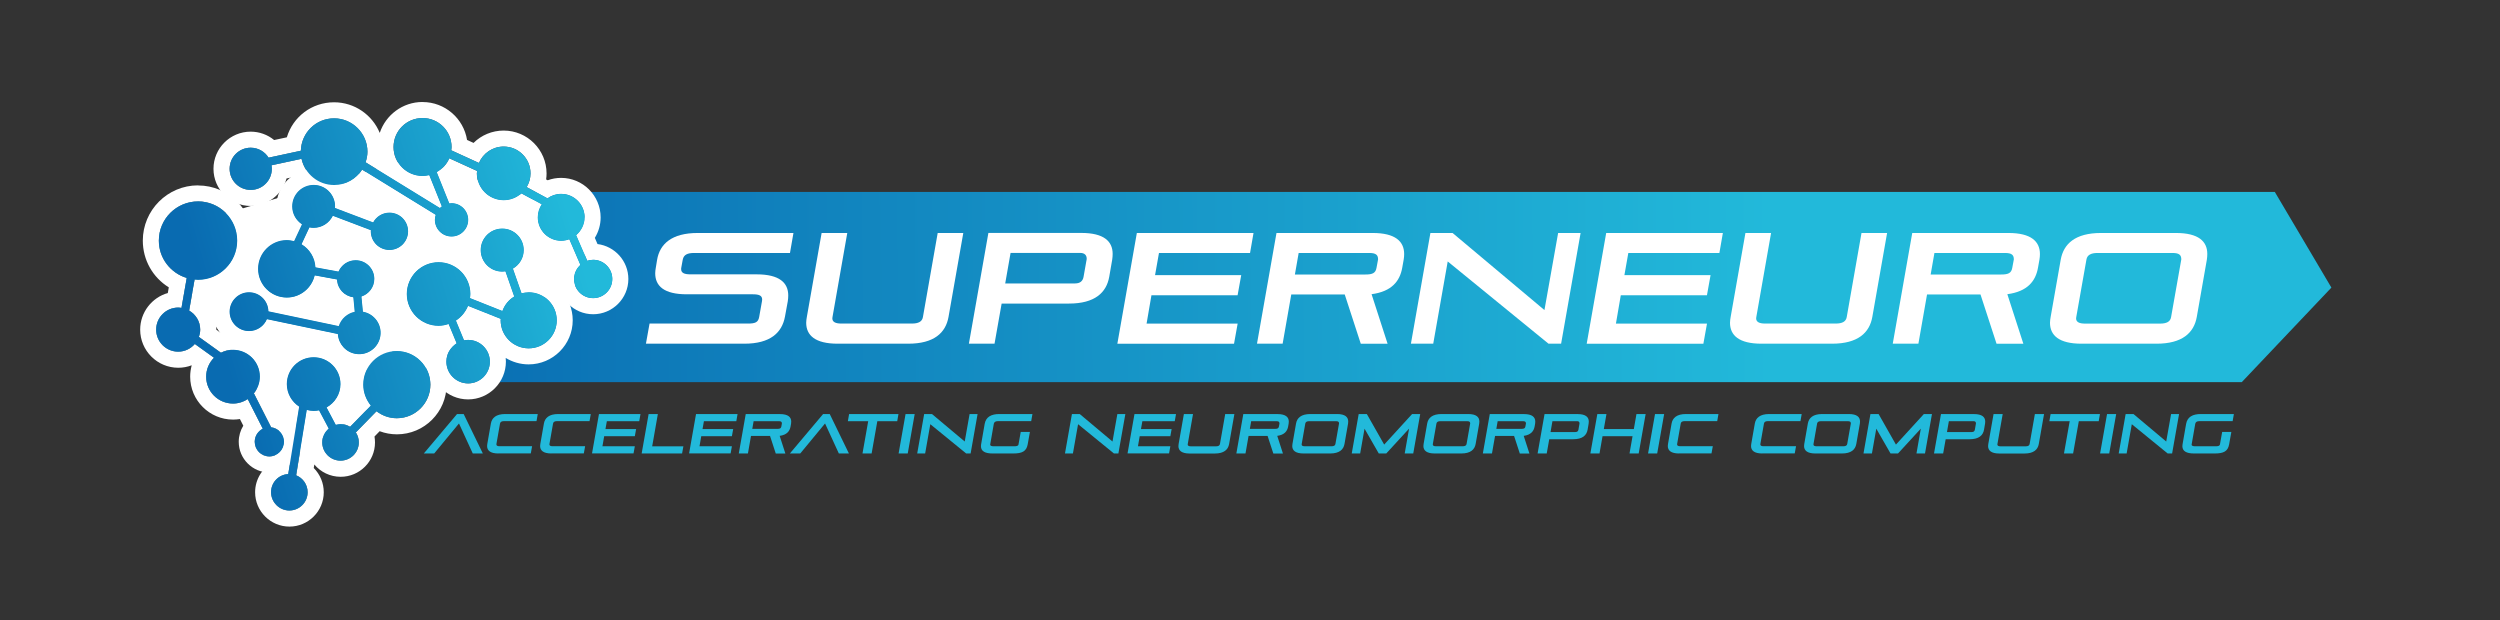 <?xml version="1.0" encoding="UTF-8"?><svg id="ART" xmlns="http://www.w3.org/2000/svg" xmlns:xlink="http://www.w3.org/1999/xlink" viewBox="0 0 504 125"><rect x="0" y="0" width="504" height="125" fill="#333333" stroke="none"/><defs><style>.cls-1{fill:url(#linear-gradient);}.cls-2{fill:#fff;}.cls-3{fill:#22b9da;}.cls-4{fill:url(#linear-gradient-8);}.cls-5{fill:url(#linear-gradient-9);}.cls-6{fill:url(#linear-gradient-3);}.cls-7{fill:url(#linear-gradient-4);}.cls-8{fill:url(#linear-gradient-2);}.cls-9{fill:url(#linear-gradient-6);}.cls-10{fill:url(#linear-gradient-7);}.cls-11{fill:url(#linear-gradient-5);}.cls-12{fill:url(#linear-gradient-10);}.cls-13{fill:url(#linear-gradient-11);}</style><linearGradient id="linear-gradient" x1="357.05" y1="57.02" x2="79.65" y2="59.33" gradientUnits="userSpaceOnUse"><stop offset="0" stop-color="#22b9da"/><stop offset="1" stop-color="#096bb1"/></linearGradient><linearGradient id="linear-gradient-2" x1="41.34" y1="89.56" x2="114.66" y2="53.36" xlink:href="#linear-gradient"/><linearGradient id="linear-gradient-3" x1="44.28" y1="95.52" x2="117.6" y2="59.31" xlink:href="#linear-gradient"/><linearGradient id="linear-gradient-4" x1="32.18" y1="71.02" x2="105.5" y2="34.81" xlink:href="#linear-gradient"/><linearGradient id="linear-gradient-5" x1="32.55" y1="71.78" x2="105.88" y2="35.57" xlink:href="#linear-gradient"/><linearGradient id="linear-gradient-6" x1="33.12" y1="72.93" x2="106.45" y2="36.73" xlink:href="#linear-gradient"/><linearGradient id="linear-gradient-7" x1="118.32" y1="55.7" x2="46.5" y2="76.62" xlink:href="#linear-gradient"/><linearGradient id="linear-gradient-8" x1="122.34" y1="69.5" x2="50.52" y2="90.42" xlink:href="#linear-gradient"/><linearGradient id="linear-gradient-9" x1="112.68" y1="36.32" x2="40.86" y2="57.24" xlink:href="#linear-gradient"/><linearGradient id="linear-gradient-10" x1="114.02" y1="40.91" x2="42.19" y2="61.83" xlink:href="#linear-gradient"/><linearGradient id="linear-gradient-11" x1="115.58" y1="46.27" x2="43.75" y2="67.19" xlink:href="#linear-gradient"/></defs><path class="cls-3" d="m95.31,91.42l-2.78-6.05-5,6.05h-2.09l6.69-7.94h1.35l3.86,7.94h-2.04Z"/><path class="cls-3" d="m100.46,91.42c-1.61,0-2.26-.6-2.26-1.5,0-.14.02-.27.04-.42l.72-4.11c.2-1.14,1.04-1.92,2.89-1.92h6.56l-.25,1.43h-6.56c-.46,0-.73.15-.79.46l-.73,4.14s-.01.07-.01.09c0,.26.23.37.64.37h6.56l-.26,1.44h-6.56Z"/><path class="cls-3" d="m111.15,91.42c-1.61,0-2.26-.6-2.26-1.5,0-.14.02-.27.04-.42l.72-4.11c.2-1.14,1.04-1.92,2.89-1.92h6.56l-.25,1.43h-6.56c-.46,0-.73.15-.79.46l-.73,4.14s-.01.07-.01.09c0,.26.23.37.64.37h6.56l-.26,1.44h-6.56Z"/><path class="cls-3" d="m119.35,91.42l1.4-7.94h8.37l-.25,1.43h-6.53l-.28,1.59h6.18l-.26,1.44h-6.18l-.35,2.03h6.53l-.26,1.44h-8.37Z"/><path class="cls-3" d="m129.36,91.42l1.4-7.94h1.86l-1.14,6.5h6.29l-.26,1.44h-8.15Z"/><path class="cls-3" d="m138.92,91.42l1.4-7.94h8.37l-.25,1.43h-6.53l-.28,1.59h6.18l-.26,1.44h-6.18l-.35,2.03h6.53l-.26,1.44h-8.37Z"/><path class="cls-3" d="m156.39,91.42l-1.15-3.53h-3.84l-.62,3.53h-1.84l1.4-7.94h6.91c1.61,0,2.26.6,2.26,1.51,0,.12-.01.26-.03.41l-.1.57c-.17.95-.74,1.7-2.2,1.9l1.15,3.56h-1.93Zm1.24-6.05c0-.32-.15-.46-.63-.46h-5.07l-.27,1.55h5.07c.48,0,.72-.09.79-.47l.11-.61Z"/><path class="cls-3" d="m169.11,91.42l-2.78-6.05-5,6.05h-2.09l6.69-7.94h1.35l3.86,7.94h-2.04Z"/><path class="cls-3" d="m173.88,91.42l1.15-6.51h-4.1l.25-1.43h9.95l-.25,1.43h-4.01l-1.15,6.51h-1.85Z"/><path class="cls-3" d="m181.16,91.42l1.4-7.94h1.84l-1.4,7.94h-1.84Z"/><path class="cls-3" d="m194.78,91.42l-7.23-5.9-1.04,5.9h-1.6l1.4-7.94h1.59l6.59,5.53.98-5.53h1.61l-1.4,7.94h-.9Z"/><path class="cls-3" d="m200.07,91.42c-1.47,0-2.31-.46-2.31-1.46,0-.11.01-.24.03-.37l.72-4.13c.25-1.41,1.32-1.99,2.96-1.99h6.67l-.25,1.43h-6.68c-.58,0-.8.22-.86.55l-.72,4.12s-.01.05-.01.07c0,.25.33.33.7.33h4.21c.41,0,.75-.08.8-.37l.45-2.52h1.85l-.45,2.52c-.26,1.41-1.15,1.82-2.91,1.82h-4.2Z"/><path class="cls-3" d="m224.57,91.42l-7.23-5.9-1.04,5.9h-1.6l1.4-7.94h1.59l6.59,5.53.98-5.53h1.61l-1.4,7.94h-.9Z"/><path class="cls-3" d="m227.31,91.42l1.4-7.94h8.37l-.25,1.43h-6.53l-.28,1.59h6.18l-.26,1.44h-6.18l-.35,2.03h6.53l-.26,1.44h-8.37Z"/><path class="cls-3" d="m247.01,83.48h1.84l-1.06,6.03c-.2,1.14-1.04,1.92-2.89,1.92h-5.07c-1.61,0-2.26-.6-2.26-1.5,0-.14.02-.27.04-.42l1.06-6.03h1.84l-1.06,6.04s-.01.07-.01.09c0,.26.23.37.64.37h5.07c.46,0,.73-.14.79-.46l1.06-6.04Z"/><path class="cls-3" d="m256.7,91.42l-1.15-3.53h-3.84l-.62,3.53h-1.84l1.4-7.94h6.91c1.61,0,2.26.6,2.26,1.51,0,.12-.01.26-.03.41l-.1.57c-.17.95-.74,1.7-2.2,1.9l1.15,3.56h-1.93Zm1.24-6.05c0-.32-.15-.46-.63-.46h-5.07l-.27,1.55h5.07c.48,0,.72-.09.79-.47l.11-.61Z"/><path class="cls-3" d="m262.78,91.42c-1.61,0-2.26-.6-2.26-1.5,0-.14.02-.27.04-.42l.72-4.11c.2-1.14,1.04-1.92,2.89-1.92h5.38c1.61,0,2.25.6,2.25,1.5,0,.14-.01.27-.03.42l-.72,4.11c-.2,1.14-1.04,1.92-2.89,1.92h-5.38Zm7.17-6.05c0-.32-.15-.46-.63-.46h-5.38c-.46,0-.73.15-.79.46l-.73,4.14s-.01.07-.01.09c0,.26.23.37.64.37h5.38c.46,0,.73-.14.79-.46l.73-4.14Z"/><path class="cls-3" d="m283.19,91.42l.88-5.01-4.6,5.01h-1.51l-2.87-5-.88,5h-1.7l1.4-7.94h1.65l3.49,6.15,5.62-6.15h1.64l-1.4,7.94h-1.7Z"/><path class="cls-3" d="m289.22,91.42c-1.61,0-2.26-.6-2.26-1.5,0-.14.02-.27.04-.42l.72-4.11c.2-1.14,1.04-1.92,2.89-1.92h5.38c1.61,0,2.25.6,2.25,1.5,0,.14-.01.27-.03.42l-.72,4.11c-.2,1.14-1.04,1.92-2.89,1.92h-5.38Zm7.17-6.05c0-.32-.15-.46-.63-.46h-5.38c-.46,0-.73.15-.79.46l-.73,4.14s-.01.07-.01.09c0,.26.23.37.64.37h5.38c.46,0,.73-.14.79-.46l.73-4.14Z"/><path class="cls-3" d="m306.39,91.42l-1.15-3.53h-3.84l-.62,3.53h-1.84l1.4-7.94h6.91c1.61,0,2.26.6,2.26,1.51,0,.12-.01.26-.03.41l-.1.57c-.17.95-.75,1.7-2.2,1.9l1.15,3.56h-1.93Zm1.24-6.05c0-.32-.15-.46-.63-.46h-5.07l-.27,1.55h5.07c.48,0,.72-.09.79-.47l.11-.61Z"/><path class="cls-3" d="m312.33,88.54l-.51,2.88h-1.84l1.4-7.94h6.67c1.61,0,2.25.6,2.25,1.5,0,.14-.01.27-.03.42l-.21,1.23c-.2,1.14-1.04,1.92-2.89,1.92h-4.83Zm6.09-3.11s.01-.07.01-.1c0-.25-.15-.42-.46-.42h-5l-.38,2.19h5.01c.36,0,.55-.17.61-.46l.21-1.21Z"/><path class="cls-3" d="m328.51,91.42l.61-3.48h-6.05l-.61,3.48h-1.84l1.4-7.94h1.84l-.53,3.02h6.05l.53-3.02h1.85l-1.4,7.94h-1.85Z"/><path class="cls-3" d="m332.25,91.42l1.4-7.94h1.84l-1.4,7.94h-1.84Z"/><path class="cls-3" d="m338.49,91.42c-1.61,0-2.26-.6-2.26-1.5,0-.14.02-.27.04-.42l.72-4.11c.2-1.14,1.04-1.92,2.89-1.92h6.56l-.25,1.43h-6.56c-.46,0-.73.15-.79.46l-.73,4.14s-.01.07-.01.09c0,.26.23.37.64.37h6.56l-.26,1.44h-6.56Z"/><path class="cls-3" d="m355.27,91.42c-1.61,0-2.26-.6-2.26-1.5,0-.14.02-.27.04-.42l.72-4.11c.2-1.14,1.04-1.92,2.89-1.92h6.56l-.25,1.43h-6.56c-.46,0-.73.15-.79.46l-.73,4.14s-.01.07-.01.09c0,.26.23.37.64.37h6.56l-.26,1.44h-6.56Z"/><path class="cls-3" d="m365.96,91.42c-1.61,0-2.26-.6-2.26-1.5,0-.14.02-.27.04-.42l.72-4.11c.2-1.14,1.04-1.92,2.89-1.92h5.38c1.61,0,2.25.6,2.25,1.5,0,.14-.01.27-.03.42l-.72,4.11c-.2,1.14-1.04,1.92-2.89,1.92h-5.38Zm7.17-6.05c0-.32-.15-.46-.63-.46h-5.38c-.46,0-.73.15-.79.46l-.73,4.14s-.01.07-.01.09c0,.26.23.37.64.37h5.38c.46,0,.73-.14.79-.46l.73-4.14Z"/><path class="cls-3" d="m386.36,91.42l.88-5.01-4.6,5.01h-1.51l-2.87-5-.88,5h-1.7l1.4-7.94h1.65l3.49,6.15,5.62-6.15h1.64l-1.4,7.94h-1.7Z"/><path class="cls-3" d="m392.25,88.54l-.51,2.88h-1.84l1.4-7.94h6.67c1.61,0,2.25.6,2.25,1.5,0,.14-.01.27-.03.42l-.21,1.23c-.2,1.14-1.04,1.92-2.89,1.92h-4.83Zm6.09-3.11s.01-.07.01-.1c0-.25-.15-.42-.46-.42h-5l-.38,2.19h5.01c.36,0,.55-.17.61-.46l.21-1.21Z"/><path class="cls-3" d="m410.24,83.48h1.84l-1.06,6.03c-.2,1.14-1.04,1.92-2.89,1.92h-5.07c-1.61,0-2.26-.6-2.26-1.5,0-.14.02-.27.04-.42l1.06-6.03h1.84l-1.06,6.04s-.01.07-.01.09c0,.26.23.37.64.37h5.07c.46,0,.73-.14.79-.46l1.06-6.04Z"/><path class="cls-3" d="m416.1,91.42l1.15-6.51h-4.1l.25-1.43h9.95l-.25,1.43h-4.01l-1.15,6.51h-1.85Z"/><path class="cls-3" d="m423.38,91.42l1.4-7.94h1.84l-1.4,7.94h-1.84Z"/><path class="cls-3" d="m437,91.42l-7.23-5.9-1.04,5.9h-1.6l1.4-7.94h1.59l6.59,5.53.98-5.53h1.61l-1.4,7.94h-.9Z"/><path class="cls-3" d="m442.28,91.42c-1.47,0-2.31-.46-2.31-1.46,0-.11.01-.24.03-.37l.72-4.13c.25-1.41,1.32-1.99,2.96-1.99h6.67l-.25,1.43h-6.68c-.58,0-.8.22-.86.55l-.72,4.12s-.01.05-.01.07c0,.25.33.33.7.33h4.21c.41,0,.75-.08.8-.37l.45-2.52h1.85l-.45,2.52c-.26,1.41-1.15,1.82-2.91,1.82h-4.2Z"/><polygon class="cls-1" points="451.94 77.04 54.12 77.04 64.98 58.55 58.35 38.69 458.6 38.69 470.01 57.98 451.94 77.04"/><path class="cls-2" d="m130.22,69.29l.73-4.06h19.85c1.46,0,2.06-.25,2.25-1.33l.57-3.2c0-.1.03-.22.03-.32,0-.76-.57-1.05-1.84-1.05h-13.35c-4.57,0-6.37-1.65-6.37-4.25,0-.35.06-.76.13-1.17l.25-1.52c.54-3.23,2.98-5.42,8.18-5.42h19.31l-.7,4.03h-19.31c-1.36,0-2.12.35-2.31,1.36l-.29,1.58c-.03.1-.03.22-.03.32,0,.73.57,1.05,1.87,1.05h13.35c4.57,0,6.37,1.68,6.37,4.25,0,.38-.03.76-.09,1.17l-.57,3.11c-.6,3.23-2.95,5.45-8.18,5.45h-19.85Z"/><path class="cls-2" d="m189.03,46.97h5.17l-2.98,16.93c-.57,3.2-2.92,5.39-8.12,5.39h-14.23c-4.53,0-6.34-1.68-6.34-4.22,0-.38.06-.76.13-1.17l2.98-16.93h5.17l-2.98,16.96c-.03.09-.03.19-.03.25,0,.73.63,1.05,1.81,1.05h14.23c1.3,0,2.06-.38,2.22-1.3l2.98-16.96Z"/><path class="cls-2" d="m201.93,61.2l-1.43,8.08h-5.17l3.93-22.32h18.74c4.53,0,6.31,1.68,6.31,4.22,0,.38-.03.76-.09,1.17l-.6,3.46c-.57,3.2-2.92,5.39-8.12,5.39h-13.57Zm17.12-8.75c0-.09.03-.19.03-.29,0-.7-.41-1.17-1.3-1.17h-14.05l-1.08,6.15h14.08c1.01,0,1.55-.47,1.71-1.3l.6-3.39Z"/><path class="cls-2" d="m225.26,69.29l3.93-22.32h23.52l-.7,4.03h-18.36l-.79,4.47h17.37l-.73,4.06h-17.37l-.98,5.71h18.36l-.73,4.06h-23.52Z"/><path class="cls-2" d="m274.33,69.29l-3.23-9.92h-10.78l-1.74,9.92h-5.17l3.93-22.32h19.4c4.53,0,6.34,1.68,6.34,4.25,0,.35-.03.73-.1,1.14l-.29,1.62c-.47,2.66-2.09,4.79-6.18,5.33l3.23,9.99h-5.42Zm3.49-16.99c0-.89-.41-1.3-1.78-1.3h-14.23l-.76,4.34h14.23c1.36,0,2.03-.25,2.22-1.33l.32-1.71Z"/><path class="cls-2" d="m312.18,69.29l-20.32-16.58-2.92,16.58h-4.5l3.93-22.32h4.47l18.52,15.54,2.76-15.54h4.53l-3.93,22.32h-2.54Z"/><path class="cls-2" d="m319.88,69.29l3.93-22.32h23.52l-.7,4.03h-18.36l-.79,4.47h17.37l-.73,4.06h-17.37l-.98,5.71h18.36l-.73,4.06h-23.52Z"/><path class="cls-2" d="m375.27,46.97h5.17l-2.98,16.93c-.57,3.2-2.92,5.39-8.12,5.39h-14.23c-4.53,0-6.34-1.68-6.34-4.22,0-.38.06-.76.13-1.17l2.98-16.93h5.17l-2.98,16.96c-.03.09-.03.19-.03.25,0,.73.63,1.05,1.81,1.05h14.23c1.3,0,2.06-.38,2.22-1.3l2.98-16.96Z"/><path class="cls-2" d="m402.5,69.29l-3.23-9.92h-10.78l-1.74,9.92h-5.17l3.93-22.32h19.4c4.53,0,6.34,1.68,6.34,4.25,0,.35-.03.73-.1,1.14l-.29,1.62c-.47,2.66-2.09,4.79-6.18,5.33l3.23,9.99h-5.42Zm3.49-16.99c0-.89-.41-1.3-1.78-1.3h-14.23l-.76,4.34h14.23c1.36,0,2.03-.25,2.22-1.33l.32-1.71Z"/><path class="cls-2" d="m419.62,69.29c-4.53,0-6.34-1.68-6.34-4.22,0-.38.06-.76.13-1.17l2.03-11.54c.57-3.2,2.92-5.39,8.12-5.39h15.12c4.53,0,6.31,1.68,6.31,4.22,0,.38-.03.76-.09,1.17l-2.03,11.54c-.57,3.2-2.92,5.39-8.12,5.39h-15.12Zm20.13-16.99c0-.89-.41-1.3-1.78-1.3h-15.12c-1.3,0-2.06.41-2.22,1.3l-2.06,11.64c-.03.09-.03.19-.03.25,0,.73.63,1.05,1.81,1.05h15.12c1.3,0,2.06-.38,2.22-1.3l2.06-11.64Z"/><path class="cls-2" d="m117.85,43.82l-34.55-11.92-40.54,11.92-3.97,15.04,9.35,13.76,6.52,10.76s5.01,7.88,5.59,7.69,19.6-12.2,19.6-12.2c0,0,17.33-13.56,19.21-13.93s12.3-5.76,12.3-5.76l6.5-2.11v-13.24Z"/><path class="cls-8" d="m106.58,58.93c-.5,0-.97.08-1.43.2l-1.74-4.97c1.3-.75,2.18-2.14,2.18-3.74,0-2.4-1.94-4.34-4.34-4.34s-4.34,1.94-4.34,4.34,1.94,4.34,4.34,4.34c.22,0,.43-.03.64-.06l1.77,5.07c-1.1.67-1.94,1.69-2.38,2.92l-6.53-2.6c.04-.27.08-.54.08-.82,0-3.54-2.87-6.41-6.41-6.41s-6.41,2.87-6.41,6.41,2.87,6.41,6.41,6.41c.71,0,1.38-.14,2.02-.36.55,1.31,1.1,2.66,1.61,3.89-1.23.78-2.05,2.14-2.05,3.7,0,2.42,1.96,4.38,4.38,4.38s4.38-1.96,4.38-4.38-1.96-4.38-4.38-4.38c-.28,0-.55.03-.82.08-.51-1.26-1.09-2.64-1.64-3.98,1.09-.71,1.94-1.74,2.44-2.96l6.61,2.63c0,.09-.03.18-.03.27,0,3.12,2.53,5.65,5.65,5.65s5.65-2.53,5.65-5.65-2.53-5.65-5.65-5.65Z"/><path class="cls-2" d="m101.25,46.07c2.4,0,4.34,1.94,4.34,4.34,0,1.61-.88,2.99-2.18,3.74l1.74,4.97c.46-.12.93-.2,1.43-.2,3.12,0,5.65,2.53,5.65,5.65s-2.53,5.65-5.65,5.65-5.65-2.53-5.65-5.65c0-.09.02-.18.03-.27l-6.61-2.63c-.5,1.22-1.35,2.25-2.44,2.96.56,1.34,1.13,2.72,1.64,3.98.27-.05.54-.08.82-.08,2.42,0,4.38,1.96,4.38,4.38s-1.96,4.38-4.38,4.38-4.38-1.96-4.38-4.38c0-1.56.82-2.92,2.05-3.7-.5-1.23-1.06-2.57-1.61-3.89-.64.21-1.31.36-2.02.36-3.54,0-6.41-2.87-6.41-6.41s2.87-6.41,6.41-6.41,6.41,2.87,6.41,6.41c0,.28-.05.55-.08.82l6.53,2.6c.44-1.23,1.28-2.26,2.38-2.92l-1.77-5.07c-.21.03-.42.06-.64.06-2.4,0-4.34-1.94-4.34-4.34s1.94-4.34,4.34-4.34m0-3.24c-4.18,0-7.58,3.4-7.58,7.58,0,.26.01.52.04.78-1.52-1-3.33-1.58-5.28-1.58-5.32,0-9.65,4.33-9.65,9.65s4.05,9.36,9.12,9.63c-.73,1.18-1.14,2.56-1.14,4,0,4.2,3.42,7.62,7.62,7.62s7.62-3.42,7.62-7.62c0-.25-.01-.49-.04-.74,1.35.82,2.93,1.3,4.62,1.3,4.9,0,8.89-3.99,8.89-8.89,0-4.63-3.55-8.44-8.07-8.85l-.21-.61c1.05-1.32,1.65-2.97,1.65-4.7,0-4.18-3.4-7.58-7.58-7.58h0Zm-3.28,15.05c-.03-.23-.08-.46-.13-.69.53.27,1.1.48,1.7.61l.29.82-1.86-.74h0Z"/><path class="cls-6" d="m80,70.77c-3.74,0-6.77,3.03-6.77,6.77,0,1.61.58,3.06,1.52,4.23l-4.18,4.28c-.56-.34-1.21-.55-1.92-.55-.33,0-.65.06-.96.14l-1.85-3.5c1.66-.92,2.8-2.68,2.8-4.71,0-2.99-2.42-5.41-5.41-5.41s-5.41,2.42-5.41,5.41c0,1.91,1,3.58,2.49,4.55l-2.21,13.59c-1.93.12-3.46,1.7-3.46,3.66s1.65,3.68,3.68,3.68,3.68-1.65,3.68-3.68c0-1.55-.96-2.87-2.31-3.41l2.15-13.18c.45.12.9.2,1.39.2.37,0,.74-.04,1.09-.11l1.94,3.67c-.79.68-1.3,1.67-1.3,2.78,0,2.03,1.65,3.68,3.68,3.68s3.68-1.65,3.68-3.68c0-.74-.22-1.43-.6-2l4.17-4.28c1.14.87,2.55,1.41,4.09,1.41,3.74,0,6.77-3.03,6.77-6.77s-3.03-6.77-6.77-6.77Z"/><path class="cls-2" d="m80,70.77c3.74,0,6.77,3.03,6.77,6.77s-3.03,6.77-6.77,6.77c-1.55,0-2.95-.54-4.09-1.41l-4.17,4.28c.38.58.6,1.26.6,2,0,2.03-1.65,3.68-3.68,3.68s-3.68-1.65-3.68-3.68c0-1.12.51-2.11,1.3-2.78l-1.94-3.67c-.35.07-.71.11-1.09.11-.48,0-.94-.08-1.39-.2l-2.15,13.18c1.35.55,2.31,1.87,2.31,3.41,0,2.03-1.65,3.68-3.68,3.68s-3.68-1.65-3.68-3.68,1.53-3.54,3.46-3.66l2.21-13.59c-1.5-.96-2.49-2.63-2.49-4.55,0-2.99,2.42-5.41,5.41-5.41s5.41,2.42,5.41,5.41c0,2.04-1.14,3.79-2.8,4.71l1.85,3.5c.31-.08.62-.14.96-.14.71,0,1.36.21,1.92.55l4.18-4.28c-.94-1.16-1.52-2.62-1.52-4.23,0-3.74,3.03-6.77,6.77-6.77m0-3.24c-4.04,0-7.53,2.4-9.11,5.86-1.45-2.74-4.34-4.61-7.65-4.61-4.77,0-8.65,3.88-8.65,8.65,0,2.18.81,4.24,2.25,5.81l-1.6,9.82c-2.28,1.14-3.83,3.49-3.83,6.18,0,3.82,3.11,6.92,6.92,6.92s6.92-3.11,6.92-6.92c0-1.88-.75-3.62-2.02-4.89l.12-.71c1.27,1.52,3.18,2.48,5.31,2.48,3.82,0,6.92-3.11,6.92-6.92,0-.4-.04-.8-.1-1.2l1.04-1.07c1.11.42,2.28.63,3.48.63,5.52,0,10.01-4.49,10.01-10.01s-4.49-10.01-10.01-10.01h0Z"/><path class="cls-7" d="m119.57,52.38c-.42,0-.81.08-1.18.2l-2.23-5.17c1.02-.87,1.69-2.14,1.69-3.59,0-2.61-2.12-4.73-4.73-4.73-1.03,0-1.97.34-2.75.9l-4.2-2.27c.48-.81.78-1.75.78-2.76,0-2.99-2.42-5.41-5.41-5.41-2.24,0-4.16,1.36-4.98,3.31l-5.6-2.56c.03-.22.07-.44.07-.66,0-3.22-2.61-5.84-5.84-5.84s-5.84,2.61-5.84,5.84,2.61,5.84,5.84,5.84c.47,0,.92-.07,1.35-.17l2.53,6.3c-.14.1-.27.2-.39.32l-14.98-9.21c.23-.68.38-1.39.38-2.14,0-3.71-3.01-6.72-6.72-6.72s-6.6,2.91-6.7,6.53l-6.51,1.4c-.75-1.2-2.08-2.01-3.6-2.01-2.35,0-4.25,1.9-4.25,4.25s1.9,4.25,4.25,4.25,4.25-1.9,4.25-4.25c0-.24-.03-.48-.07-.71l6.07-1.31c.66,3.02,3.34,5.29,6.56,5.29,2.38,0,4.46-1.24,5.65-3.11l14.83,9.12c-.1.32-.17.65-.17,1.01,0,1.85,1.5,3.36,3.36,3.36s3.36-1.5,3.36-3.36-1.5-3.36-3.36-3.36c-.16,0-.3.03-.45.05l-2.53-6.31c1.12-.63,2.02-1.6,2.53-2.8l5.61,2.56c-.02.16-.05.32-.05.49,0,2.99,2.42,5.41,5.41,5.41,1.38,0,2.62-.53,3.58-1.38l4.08,2.21c-.5.75-.8,1.65-.8,2.63,0,2.61,2.12,4.73,4.73,4.73.58,0,1.12-.12,1.63-.31l2.22,5.16c-.77.71-1.27,1.71-1.27,2.84,0,2.13,1.73,3.86,3.86,3.86s3.86-1.73,3.86-3.86-1.73-3.86-3.86-3.86Z"/><path class="cls-2" d="m85.19,23.8c3.22,0,5.84,2.61,5.84,5.84,0,.23-.04.44-.07.66l5.6,2.56c.82-1.94,2.74-3.31,4.98-3.31,2.99,0,5.41,2.42,5.41,5.41,0,1.01-.3,1.95-.78,2.76l4.2,2.27c.78-.56,1.72-.9,2.75-.9,2.61,0,4.73,2.12,4.73,4.73,0,1.45-.66,2.72-1.69,3.59l2.23,5.17c.37-.12.77-.2,1.18-.2,2.13,0,3.86,1.73,3.86,3.86s-1.73,3.86-3.86,3.86-3.86-1.73-3.86-3.86c0-1.13.49-2.14,1.27-2.84l-2.22-5.16c-.51.19-1.06.31-1.63.31-2.61,0-4.73-2.12-4.73-4.73,0-.97.29-1.87.8-2.63l-4.08-2.21c-.95.85-2.2,1.38-3.58,1.38-2.99,0-5.41-2.42-5.41-5.41,0-.17.03-.33.05-.49l-5.61-2.56c-.5,1.19-1.41,2.16-2.53,2.8l2.53,6.31c.15-.02.3-.05.45-.05,1.85,0,3.36,1.5,3.36,3.36s-1.5,3.36-3.36,3.36-3.36-1.5-3.36-3.36c0-.35.07-.69.17-1.01l-14.83-9.12c-1.19,1.86-3.27,3.11-5.65,3.11-3.22,0-5.91-2.27-6.56-5.29l-6.07,1.31c.04.23.07.47.07.71,0,2.35-1.9,4.25-4.25,4.25s-4.25-1.9-4.25-4.25,1.9-4.25,4.25-4.25c1.52,0,2.85.81,3.6,2.01l6.51-1.4c.11-3.62,3.06-6.53,6.7-6.53s6.72,3.01,6.72,6.72c0,.75-.15,1.46-.38,2.14l14.98,9.21c.12-.12.25-.22.39-.32l-2.53-6.3c-.44.1-.89.17-1.35.17-3.22,0-5.84-2.61-5.84-5.84s2.61-5.84,5.84-5.84m0-3.24c-4.01,0-7.42,2.62-8.62,6.23-1.49-3.62-5.06-6.17-9.21-6.17-4.51,0-8.29,2.94-9.52,7.06l-2.56.55c-1.32-1.08-2.98-1.69-4.74-1.69-4.13,0-7.49,3.36-7.49,7.49s3.36,7.49,7.49,7.49c3.46,0,6.38-2.35,7.24-5.54l1.07-.23c1.77,2.9,4.98,4.8,8.51,4.8,2.3,0,4.49-.79,6.23-2.19l10.89,6.69c.36,3.3,3.16,5.87,6.56,5.87,3.64,0,6.6-2.96,6.6-6.6,0-.62-.09-1.22-.24-1.78,1.24.68,2.65,1.07,4.16,1.07,1.28,0,2.54-.29,3.68-.84-.05.35-.07.7-.07,1.05,0,4.27,3.37,7.76,7.6,7.96l.52,1.21c-.52,1-.8,2.12-.8,3.26,0,3.92,3.19,7.1,7.1,7.1s7.1-3.19,7.1-7.1c0-3.62-2.72-6.61-6.22-7.05l-.54-1.25c.76-1.23,1.17-2.65,1.17-4.12,0-4.39-3.57-7.97-7.97-7.97-.93,0-1.84.16-2.7.48l-.32-.17c.06-.4.09-.8.09-1.2,0-4.77-3.88-8.65-8.65-8.65-2.32,0-4.49.92-6.07,2.49l-1.31-.6c-.69-4.32-4.45-7.64-8.96-7.64h0Zm7.66,17.42l-.72-1.8.92.42c.11.56.27,1.1.48,1.62-.22-.09-.45-.17-.68-.24h0Z"/><path class="cls-11" d="m68.33,65.75l-14.22-2.99c-.04-2.13-1.77-3.84-3.91-3.84s-3.91,1.75-3.91,3.91,1.75,3.91,3.91,3.91c1.63,0,3.02-.99,3.61-2.4l14.3,3c.12,1.99,1.6,3.69,3.64,4.01,2.36.37,4.56-1.25,4.93-3.6.36-2.33-1.21-4.5-3.52-4.91l-.3-3.06c1.51-.49,2.6-1.89,2.6-3.56,0-2.08-1.68-3.76-3.76-3.76-1.56,0-2.89.95-3.46,2.29l-4.65-.86c-.1-1.98-1.19-3.69-2.8-4.65l1.59-3.4c.28.06.56.09.85.09,1.7,0,3.16-.99,3.87-2.43l7.67,2.91c0,.08-.02.15-.02.22,0,2.08,1.68,3.76,3.76,3.76s3.76-1.68,3.76-3.76-1.68-3.76-3.76-3.76c-1.43,0-2.65.8-3.29,1.97l-7.7-2.92c0-.11.03-.21.03-.32,0-2.39-1.93-4.32-4.32-4.32s-4.32,1.93-4.32,4.32c0,1.52.79,2.85,1.97,3.62l-1.59,3.39c-.47-.12-.96-.21-1.47-.21-3.2,0-5.79,2.59-5.79,5.79s2.59,5.79,5.79,5.79c2.74,0,5.02-1.91,5.62-4.47l4.5.83c.06,1.86,1.48,3.36,3.29,3.58l.28,2.93c-1.48.31-2.72,1.39-3.21,2.86Z"/><path class="cls-2" d="m63.24,37.3c2.39,0,4.32,1.93,4.32,4.32,0,.11-.02.21-.03.32l7.7,2.92c.64-1.17,1.86-1.97,3.29-1.97,2.08,0,3.76,1.68,3.76,3.76s-1.68,3.76-3.76,3.76-3.76-1.68-3.76-3.76c0-.08.02-.15.02-.22l-7.67-2.91c-.7,1.43-2.16,2.43-3.87,2.43-.29,0-.58-.03-.85-.09l-1.59,3.4c1.6.96,2.69,2.67,2.8,4.65l4.65.86c.57-1.35,1.91-2.29,3.46-2.29,2.08,0,3.76,1.68,3.76,3.76,0,1.67-1.1,3.07-2.6,3.56l.3,3.06c2.31.41,3.88,2.58,3.52,4.91-.33,2.13-2.17,3.66-4.26,3.66-.22,0-.44-.02-.67-.05-2.05-.32-3.53-2.02-3.64-4.01l-14.3-3c-.59,1.41-1.99,2.4-3.61,2.4-2.16,0-3.91-1.75-3.91-3.91s1.75-3.91,3.91-3.91,3.86,1.71,3.91,3.84l14.22,2.99c.49-1.48,1.72-2.55,3.21-2.86l-.28-2.93c-1.82-.22-3.23-1.72-3.29-3.58l-4.5-.83c-.6,2.56-2.88,4.47-5.62,4.47-3.2,0-5.79-2.59-5.79-5.79s2.59-5.79,5.79-5.79c.51,0,1,.09,1.47.21l1.59-3.39c-1.18-.77-1.97-2.1-1.97-3.62,0-2.39,1.93-4.32,4.32-4.32m0-3.24c-4.17,0-7.56,3.39-7.56,7.56,0,1.29.33,2.54.93,3.63-4.41.6-7.81,4.38-7.81,8.95,0,.54.05,1.07.14,1.59-3.35.59-5.9,3.53-5.9,7.04,0,3.95,3.21,7.15,7.15,7.15,1.91,0,3.69-.75,5-2.04l10.3,2.16c1.02,2.31,3.17,4.05,5.76,4.45.39.06.78.09,1.17.09,3.75,0,6.89-2.69,7.46-6.4.45-2.87-.83-5.65-3.05-7.27,1.18-1.26,1.87-2.94,1.87-4.75,0-.91-.18-1.79-.5-2.59.1,0,.21,0,.32,0,3.86,0,7-3.14,7-7s-3.14-7-7-7c-1.54,0-3,.51-4.19,1.41l-3.8-1.44c-.88-3.2-3.82-5.56-7.29-5.56h0Zm1.9,14.88c1.11-.29,2.14-.82,3-1.57l3.71,1.41c.05.16.11.31.17.46-.1,0-.21,0-.32,0-1.86,0-3.6.73-4.88,1.98l-.53-.1c-.28-.77-.67-1.5-1.15-2.17h0Zm-1.83,12.44c.79-.61,1.49-1.35,2.04-2.2.44.94,1.08,1.77,1.87,2.43-.17.16-.32.32-.48.49l-3.44-.72h0Z"/><path class="cls-9" d="m57.26,89.07c0-1.51-1.14-2.74-2.6-2.92l-3.48-6.85c.74-.93,1.21-2.09,1.21-3.37,0-2.99-2.42-5.41-5.41-5.41-.88,0-1.7.23-2.44.6l-4.45-3.19c.17-.46.27-.96.27-1.48,0-1.64-.9-3.06-2.23-3.83l1.1-6.28c.23.02.46.07.69.07,4.37,0,7.9-3.54,7.9-7.9s-3.54-7.9-7.9-7.9-7.9,3.54-7.9,7.9c0,3.57,2.38,6.54,5.62,7.53l-1.06,6.04c-.22-.03-.43-.07-.66-.07-2.45,0-4.44,1.99-4.44,4.44s1.99,4.44,4.44,4.44c1.34,0,2.53-.61,3.35-1.55l3.87,2.78c-.97.98-1.58,2.33-1.58,3.82,0,2.99,2.42,5.41,5.41,5.41,1.1,0,2.12-.33,2.97-.9l3.04,5.98c-.97.49-1.63,1.47-1.63,2.63,0,1.63,1.32,2.95,2.95,2.95s2.95-1.32,2.95-2.95Z"/><path class="cls-2" d="m39.92,40.6c4.37,0,7.9,3.54,7.9,7.9s-3.54,7.9-7.9,7.9c-.24,0-.46-.05-.69-.07l-1.1,6.28c1.33.77,2.23,2.19,2.23,3.83,0,.52-.11,1.01-.27,1.48l4.45,3.19c.73-.37,1.55-.6,2.44-.6,2.99,0,5.41,2.42,5.41,5.41,0,1.28-.46,2.44-1.21,3.37l3.48,6.85c1.46.18,2.6,1.41,2.6,2.92,0,1.63-1.32,2.95-2.95,2.95s-2.95-1.32-2.95-2.95c0-1.15.67-2.14,1.63-2.63l-3.04-5.98c-.85.56-1.87.9-2.97.9-2.99,0-5.41-2.42-5.41-5.41,0-1.49.6-2.84,1.58-3.82l-3.87-2.78c-.81.94-2,1.55-3.35,1.55-2.45,0-4.44-1.99-4.44-4.44s1.99-4.44,4.44-4.44c.23,0,.44.03.66.07l1.06-6.04c-3.24-.99-5.62-3.96-5.62-7.53,0-4.37,3.54-7.9,7.9-7.9m0-3.24c-6.15,0-11.14,5-11.14,11.14,0,3.92,2.02,7.43,5.24,9.42l-.2,1.14c-3.21.92-5.57,3.88-5.57,7.39,0,4.23,3.44,7.68,7.68,7.68.94,0,1.85-.17,2.71-.5-.2.74-.31,1.52-.31,2.3,0,4.77,3.88,8.65,8.65,8.65.47,0,.93-.04,1.38-.11l.68,1.34c-.59.96-.92,2.08-.92,3.25,0,3.41,2.78,6.19,6.19,6.19s6.19-2.78,6.19-6.19c0-2.45-1.44-4.6-3.57-5.59l-2.05-4.04c.49-1.09.75-2.27.75-3.49,0-4.77-3.88-8.65-8.65-8.65-.65,0-1.29.08-1.92.22l-1.45-1.04s0,0,0,0c0-1.9-.72-3.71-1.96-5.1l.33-1.89c5.17-.96,9.1-5.51,9.1-10.96,0-6.15-5-11.14-11.14-11.14h0Z"/><path class="cls-10" d="m106.58,58.93c-.5,0-.97.08-1.43.2l-1.74-4.97c1.3-.75,2.18-2.14,2.18-3.74,0-2.4-1.94-4.34-4.34-4.34s-4.34,1.94-4.34,4.34,1.94,4.34,4.34,4.34c.22,0,.43-.03.64-.06l1.77,5.07c-1.1.67-1.94,1.69-2.38,2.92l-6.53-2.6c.04-.27.08-.54.08-.82,0-3.54-2.87-6.41-6.41-6.41s-6.41,2.87-6.41,6.41,2.87,6.41,6.41,6.41c.71,0,1.38-.14,2.02-.36.55,1.31,1.1,2.66,1.61,3.89-1.23.78-2.05,2.14-2.05,3.7,0,2.42,1.96,4.38,4.38,4.38s4.38-1.96,4.38-4.38-1.96-4.38-4.38-4.38c-.28,0-.55.03-.82.08-.51-1.26-1.09-2.64-1.64-3.98,1.09-.71,1.94-1.74,2.44-2.96l6.61,2.63c0,.09-.03.18-.03.27,0,3.12,2.53,5.65,5.65,5.65s5.65-2.53,5.65-5.65-2.53-5.65-5.65-5.65Z"/><path class="cls-4" d="m80,70.77c-3.74,0-6.77,3.03-6.77,6.77,0,1.61.58,3.06,1.52,4.23l-4.18,4.28c-.56-.34-1.21-.55-1.92-.55-.33,0-.65.06-.96.14l-1.85-3.5c1.66-.92,2.8-2.68,2.8-4.71,0-2.99-2.42-5.41-5.41-5.41s-5.41,2.42-5.41,5.41c0,1.91,1,3.58,2.49,4.55l-2.21,13.59c-1.93.12-3.46,1.7-3.46,3.66s1.65,3.68,3.68,3.68,3.68-1.65,3.68-3.68c0-1.55-.96-2.87-2.31-3.41l2.15-13.18c.45.12.9.2,1.39.2.37,0,.74-.04,1.09-.11l1.94,3.67c-.79.68-1.3,1.67-1.3,2.78,0,2.03,1.65,3.68,3.68,3.68s3.68-1.65,3.68-3.68c0-.74-.22-1.43-.6-2l4.17-4.28c1.14.87,2.55,1.41,4.09,1.41,3.74,0,6.77-3.03,6.77-6.77s-3.03-6.77-6.77-6.77Z"/><path class="cls-5" d="m119.57,52.38c-.42,0-.81.08-1.18.2l-2.23-5.17c1.02-.87,1.69-2.14,1.69-3.59,0-2.61-2.12-4.73-4.73-4.73-1.03,0-1.97.34-2.75.9l-4.2-2.27c.48-.81.78-1.75.78-2.76,0-2.99-2.42-5.41-5.41-5.41-2.24,0-4.16,1.36-4.98,3.31l-5.6-2.56c.03-.22.07-.44.07-.66,0-3.22-2.61-5.84-5.84-5.84s-5.84,2.61-5.84,5.84,2.61,5.84,5.84,5.84c.47,0,.92-.07,1.35-.17l2.53,6.3c-.14.1-.27.2-.39.32l-14.98-9.21c.23-.68.38-1.39.38-2.14,0-3.71-3.01-6.72-6.72-6.72s-6.6,2.91-6.7,6.53l-6.51,1.4c-.75-1.2-2.08-2.01-3.6-2.01-2.35,0-4.25,1.9-4.25,4.25s1.9,4.25,4.25,4.25,4.25-1.9,4.25-4.25c0-.24-.03-.48-.07-.71l6.07-1.31c.66,3.02,3.34,5.29,6.56,5.29,2.38,0,4.46-1.24,5.65-3.11l14.83,9.12c-.1.32-.17.65-.17,1.01,0,1.85,1.5,3.36,3.36,3.36s3.36-1.5,3.36-3.36-1.5-3.36-3.36-3.36c-.16,0-.3.03-.45.05l-2.53-6.31c1.12-.63,2.02-1.6,2.53-2.8l5.61,2.56c-.02.16-.05.32-.05.49,0,2.99,2.42,5.41,5.41,5.41,1.38,0,2.62-.53,3.58-1.38l4.08,2.21c-.5.75-.8,1.65-.8,2.63,0,2.61,2.12,4.73,4.73,4.73.58,0,1.12-.12,1.63-.31l2.22,5.16c-.77.71-1.27,1.71-1.27,2.84,0,2.13,1.73,3.86,3.86,3.86s3.86-1.73,3.86-3.86-1.73-3.86-3.86-3.86Z"/><path class="cls-12" d="m68.33,65.75l-14.22-2.99c-.04-2.13-1.77-3.84-3.91-3.84s-3.91,1.75-3.91,3.91,1.75,3.91,3.91,3.91c1.63,0,3.02-.99,3.61-2.4l14.3,3c.12,1.99,1.6,3.69,3.64,4.01,2.36.37,4.56-1.25,4.93-3.6.36-2.33-1.21-4.5-3.52-4.91l-.3-3.06c1.51-.49,2.6-1.89,2.6-3.56,0-2.08-1.68-3.76-3.76-3.76-1.56,0-2.89.95-3.46,2.29l-4.65-.86c-.1-1.98-1.19-3.69-2.8-4.65l1.59-3.4c.28.06.56.09.85.09,1.7,0,3.16-.99,3.87-2.43l7.67,2.91c0,.08-.02.15-.02.22,0,2.08,1.68,3.76,3.76,3.76s3.76-1.68,3.76-3.76-1.68-3.76-3.76-3.76c-1.43,0-2.65.8-3.29,1.97l-7.7-2.92c0-.11.03-.21.03-.32,0-2.39-1.93-4.32-4.32-4.32s-4.32,1.93-4.32,4.32c0,1.52.79,2.85,1.97,3.62l-1.59,3.39c-.47-.12-.96-.21-1.47-.21-3.2,0-5.79,2.59-5.79,5.79s2.59,5.79,5.79,5.79c2.74,0,5.02-1.91,5.62-4.47l4.5.83c.06,1.86,1.48,3.36,3.29,3.58l.28,2.93c-1.48.31-2.72,1.39-3.21,2.86Z"/><path class="cls-13" d="m57.26,89.07c0-1.51-1.14-2.74-2.6-2.92l-3.48-6.85c.74-.93,1.21-2.09,1.21-3.37,0-2.99-2.42-5.41-5.41-5.41-.88,0-1.7.23-2.44.6l-4.45-3.19c.17-.46.27-.96.27-1.48,0-1.64-.9-3.06-2.23-3.83l1.1-6.28c.23.02.46.07.69.07,4.37,0,7.9-3.54,7.9-7.9s-3.54-7.9-7.9-7.9-7.9,3.54-7.9,7.9c0,3.57,2.38,6.54,5.62,7.53l-1.06,6.04c-.22-.03-.43-.07-.66-.07-2.45,0-4.44,1.99-4.44,4.44s1.99,4.44,4.44,4.44c1.34,0,2.53-.61,3.35-1.55l3.87,2.78c-.97.98-1.58,2.33-1.58,3.82,0,2.99,2.42,5.41,5.41,5.41,1.1,0,2.12-.33,2.97-.9l3.04,5.98c-.97.49-1.63,1.47-1.63,2.63,0,1.63,1.32,2.95,2.95,2.95s2.95-1.32,2.95-2.95Z"/></svg>